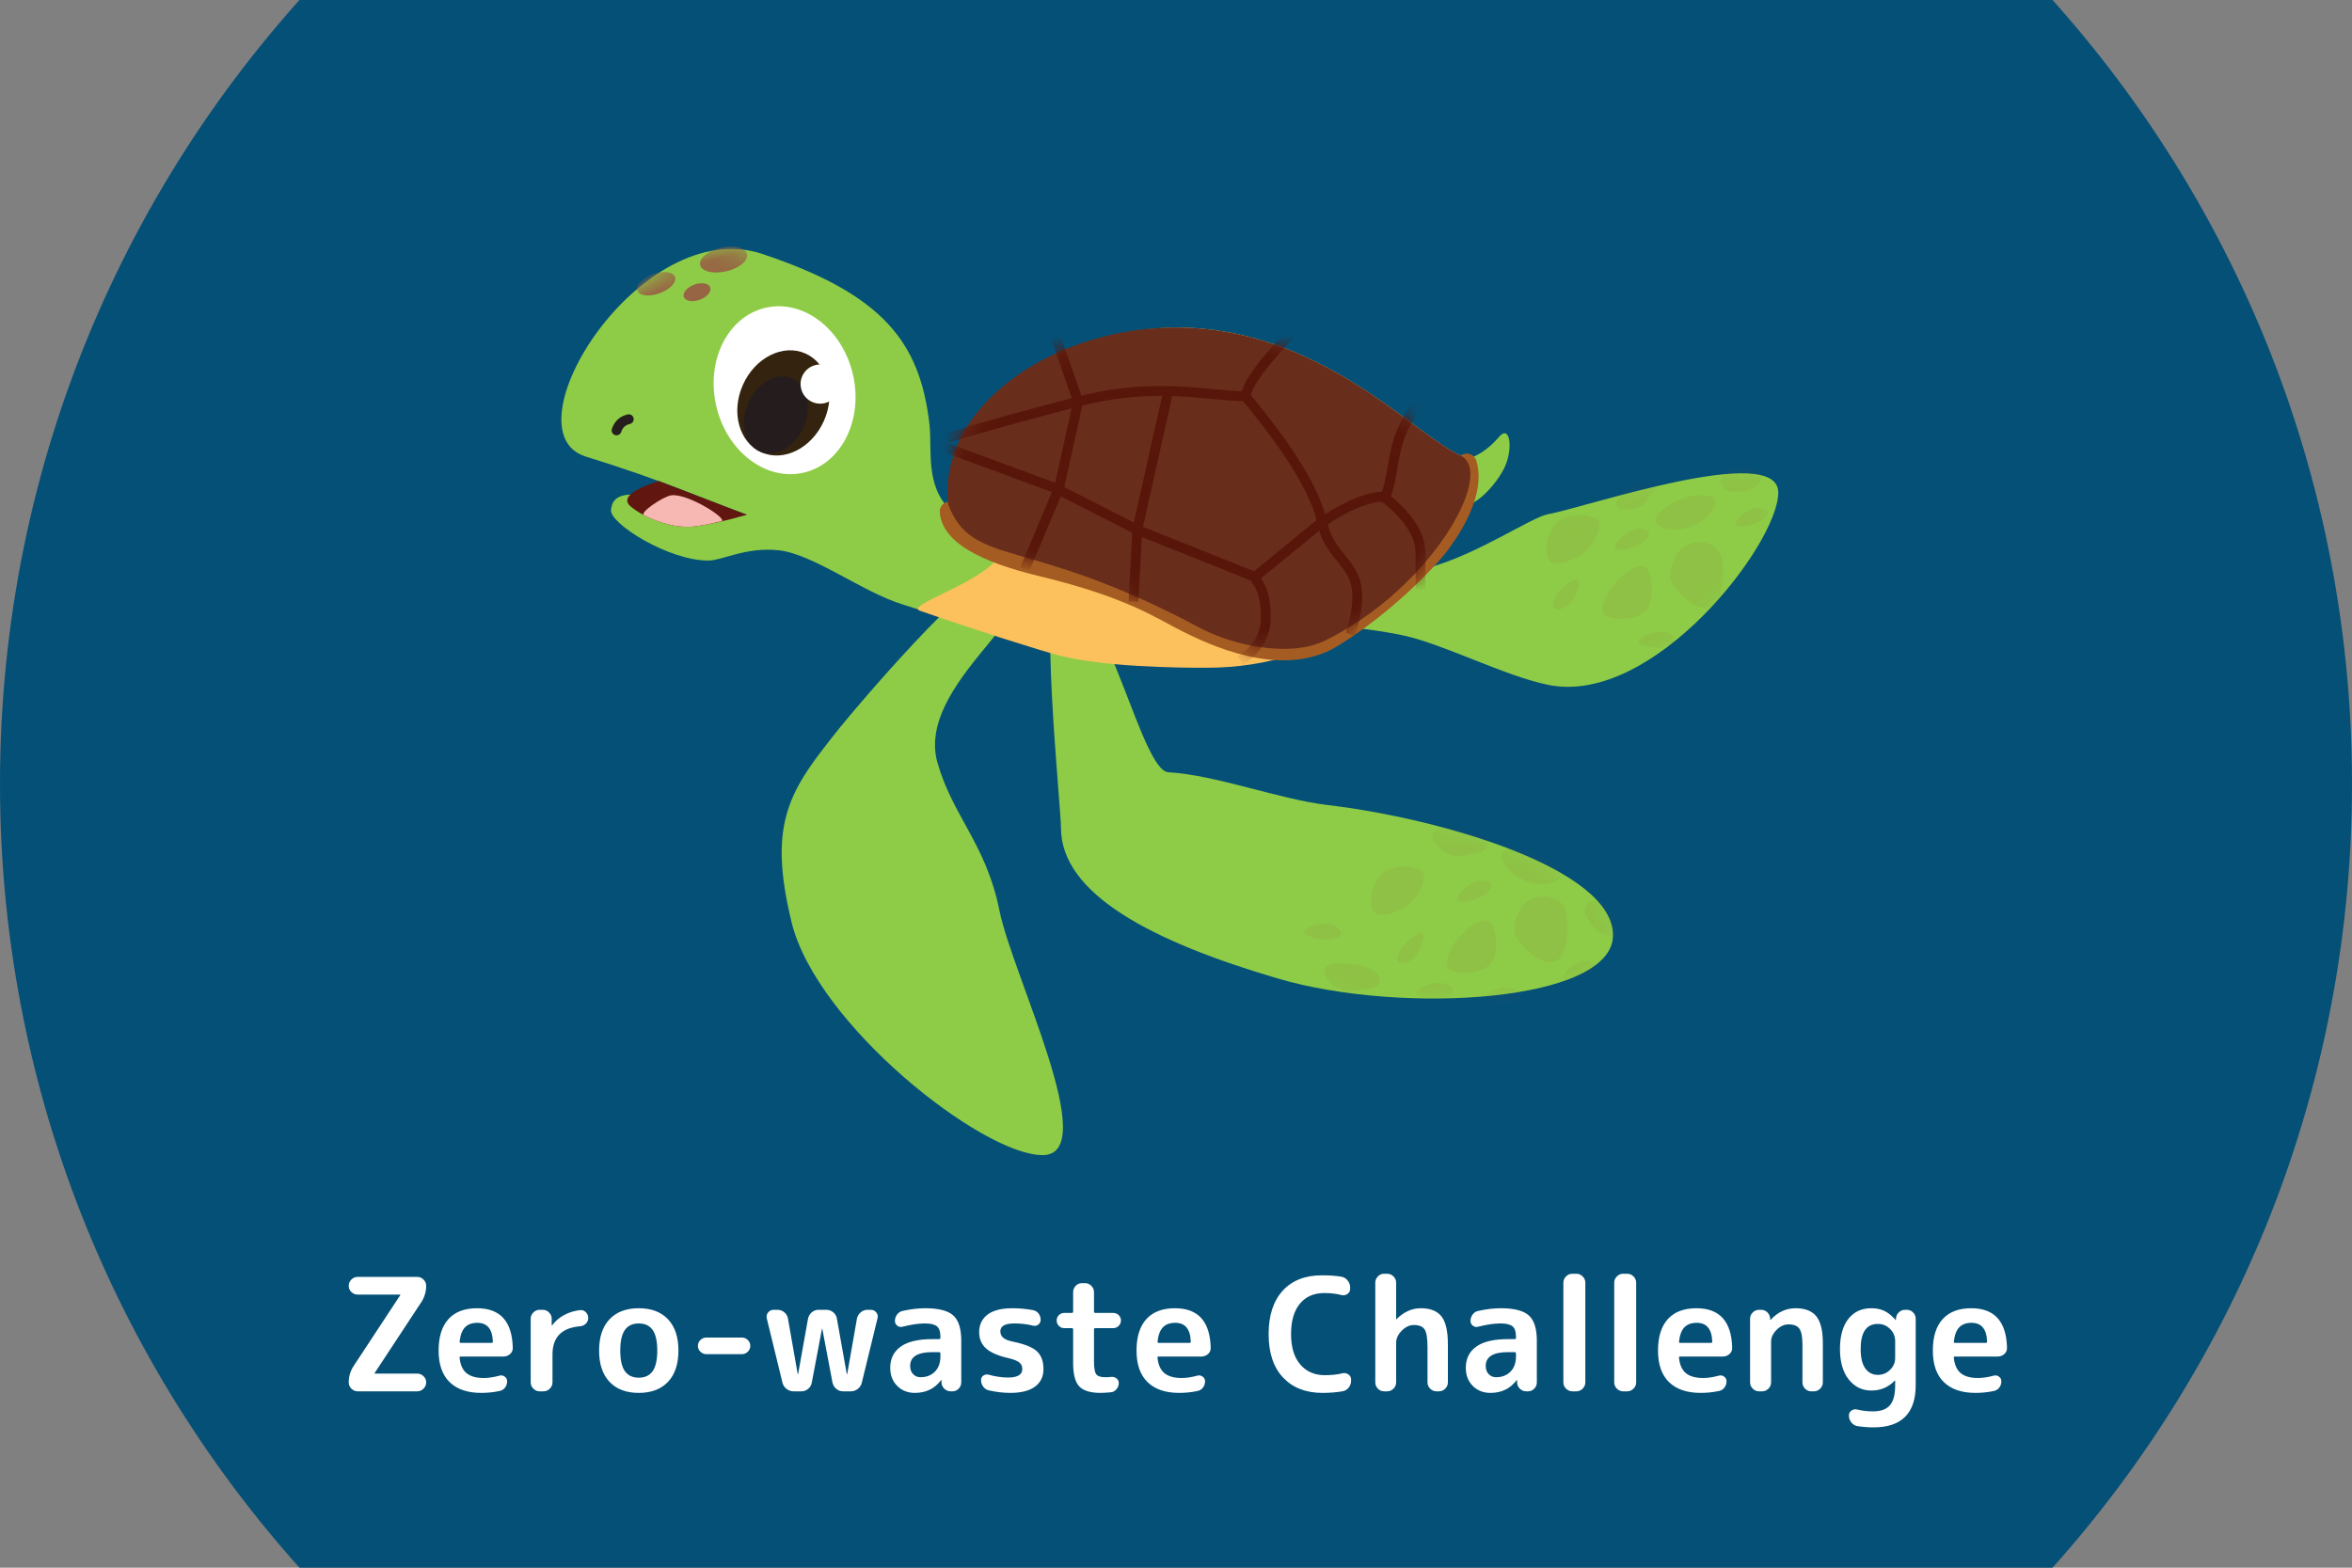 <?xml version="1.0" encoding="UTF-8"?>
<svg width="120px" height="80px" viewBox="0 0 120 80" version="1.1" xmlns="http://www.w3.org/2000/svg" xmlns:xlink="http://www.w3.org/1999/xlink">
    <rect x="0" y="0" width="120" height="80" fill="#808080" stroke="none"/>
    <!-- Generator: Sketch 51.3 (57544) - http://www.bohemiancoding.com/sketch -->
    <title>Logo</title>
    <desc>Created with Sketch.</desc>
    <defs>
        <path d="M11.898,10.966 C17.275,12.07 23.639,3.766 23.639,1.154 C23.639,-1.458 13.766,1.921 11.898,2.256 C11.024,2.412 8.239,4.357 5.659,5.024 C2.728,5.781 0.025,5.332 0.025,6.721 C0.025,8.245 1.615,7.815 4.528,8.449 C6.604,8.901 9.66,10.506 11.898,10.966 Z" id="path-1"></path>
        <path d="M11.612,20.133 C17.974,22.005 28.715,21.329 28.715,17.926 C28.715,14.524 19.913,11.963 14.165,11.283 C11.667,10.988 8.51,9.758 6.032,9.609 C4.646,9.526 3.004,0.927 0.55,0.013 C-0.688,-0.448 0.55,11.345 0.55,12.442 C0.55,15.845 5.25,18.261 11.612,20.133 Z" id="path-3"></path>
        <path d="M8.256,13.575 C7.662,13.482 4.688,11.836 2.984,11.311 C1.887,10.972 1.657,11.47 1.55,11.777 C1.32,12.434 3.85,14.973 5.815,15.411 C6.505,15.564 7.836,15.155 9.421,15.705 C11.093,16.285 13.12,18.752 14.949,19.813 C17.776,21.453 22.122,24.565 25.41,25.328 C25.629,25.379 28.92,26.631 32.129,26.774 C35.739,26.936 37.499,25.855 39.414,24.705 C41.233,23.613 26.587,16.402 26.609,16.394 C27.785,15.92 19.865,17.79 18.443,15.705 C17.416,14.2 18.22,12.449 18.364,11.164 C18.833,7 17.57,4.184 12.008,0.782 C6.446,-2.62 -2.825,6.656 0.907,8.83 C4.639,11.005 6.129,12.204 8.256,13.575 Z" id="path-5"></path>
        <path d="M14.484,15.393 C16.147,16.284 19.069,16.941 20.886,16.049 C26.34,13.371 29.603,7.462 27.806,6.617 C25.411,5.49 21.162,0.677 14.484,0.121 C7.806,-0.435 1.12,3.737 1.651,9.075 C2.885,12.371 5.627,10.647 14.484,15.393 Z" id="path-7"></path>
    </defs>
    <g id="Logo" stroke="none" stroke-width="1" fill="none" fill-rule="evenodd">
        <g id="Group-11" transform="translate(0, -20)">
            <path d="M60,120 C26.863,120 0,93.137 0,60 C0,26.863 26.863,0 60,0 C93.137,0 120,26.863 120,60 C120,93.137 93.137,120 60,120 Z" id="Oval-Copy-12" fill="#055077" fill-rule="nonzero"></path>
            <g id="Group-2" transform="translate(17, 25)">
                <path d="M1.04,64.712 L3.424,61.088 L3.424,61.08 L3.432,61.072 C3.432,61.067 3.429,61.064 3.424,61.064 L1.248,61.064 C1.125,61.064 1.019,61.02 0.928,60.932 C0.837,60.844 0.792,60.739 0.792,60.616 C0.792,60.493 0.837,60.387 0.928,60.296 C1.019,60.205 1.125,60.16 1.248,60.16 L4.288,60.16 C4.411,60.16 4.517,60.205 4.608,60.296 C4.699,60.387 4.744,60.493 4.744,60.616 C4.744,60.915 4.661,61.192 4.496,61.448 L2.112,65.072 L2.112,65.08 L2.104,65.088 C2.104,65.093 2.107,65.096 2.112,65.096 L4.288,65.096 C4.411,65.096 4.517,65.14 4.608,65.228 C4.699,65.316 4.744,65.421 4.744,65.544 C4.744,65.667 4.699,65.773 4.608,65.864 C4.517,65.955 4.411,66 4.288,66 L1.248,66 C1.125,66 1.019,65.955 0.928,65.864 C0.837,65.773 0.792,65.667 0.792,65.544 C0.792,65.245 0.875,64.968 1.04,64.712 Z M7.354,62.504 C7.082,62.504 6.873,62.58 6.726,62.732 C6.579,62.884 6.487,63.128 6.45,63.464 C6.45,63.507 6.471,63.528 6.514,63.528 L8.082,63.528 C8.125,63.528 8.146,63.507 8.146,63.464 C8.125,62.824 7.861,62.504 7.354,62.504 Z M7.554,66.08 C6.855,66.08 6.318,65.897 5.942,65.532 C5.566,65.167 5.378,64.629 5.378,63.92 C5.378,63.216 5.546,62.68 5.882,62.312 C6.218,61.944 6.703,61.76 7.338,61.76 C8.522,61.76 9.13,62.432 9.162,63.776 C9.167,63.904 9.122,64.011 9.026,64.096 C8.93,64.181 8.818,64.224 8.69,64.224 L6.506,64.224 C6.458,64.224 6.439,64.248 6.45,64.296 C6.487,64.653 6.606,64.913 6.806,65.076 C7.006,65.239 7.298,65.32 7.682,65.32 C7.922,65.32 8.189,65.28 8.482,65.2 C8.578,65.173 8.667,65.189 8.75,65.248 C8.833,65.307 8.874,65.387 8.874,65.488 C8.874,65.611 8.838,65.719 8.766,65.812 C8.694,65.905 8.599,65.963 8.482,65.984 C8.183,66.048 7.874,66.08 7.554,66.08 Z M10.532,66 C10.409,66 10.303,65.955 10.212,65.864 C10.121,65.773 10.076,65.667 10.076,65.544 L10.076,62.296 C10.076,62.173 10.121,62.067 10.212,61.976 C10.303,61.885 10.409,61.84 10.532,61.84 L10.692,61.84 C10.815,61.84 10.921,61.885 11.012,61.976 C11.103,62.067 11.148,62.173 11.148,62.296 L11.148,62.632 C11.148,62.637 11.151,62.64 11.156,62.64 C11.167,62.64 11.172,62.637 11.172,62.632 C11.327,62.419 11.529,62.244 11.78,62.108 C12.031,61.972 12.305,61.888 12.604,61.856 C12.716,61.845 12.812,61.881 12.892,61.964 C12.972,62.047 13.012,62.144 13.012,62.256 C13.012,62.368 12.972,62.464 12.892,62.544 C12.812,62.624 12.716,62.669 12.604,62.68 C11.66,62.755 11.188,63.235 11.188,64.12 L11.188,65.544 C11.188,65.667 11.143,65.773 11.052,65.864 C10.961,65.955 10.855,66 10.732,66 L10.532,66 Z M15.59,62.536 C15.275,62.536 15.039,62.647 14.882,62.868 C14.725,63.089 14.646,63.44 14.646,63.92 C14.646,64.4 14.725,64.751 14.882,64.972 C15.039,65.193 15.275,65.304 15.59,65.304 C15.905,65.304 16.141,65.193 16.298,64.972 C16.455,64.751 16.534,64.4 16.534,63.92 C16.534,63.44 16.455,63.089 16.298,62.868 C16.141,62.647 15.905,62.536 15.59,62.536 Z M15.59,66.08 C14.95,66.08 14.453,65.892 14.098,65.516 C13.743,65.14 13.566,64.608 13.566,63.92 C13.566,63.232 13.743,62.7 14.098,62.324 C14.453,61.948 14.95,61.76 15.59,61.76 C16.23,61.76 16.727,61.948 17.082,62.324 C17.437,62.7 17.614,63.232 17.614,63.92 C17.614,64.608 17.437,65.14 17.082,65.516 C16.727,65.892 16.23,66.08 15.59,66.08 Z M19.04,64.104 C18.923,64.104 18.821,64.063 18.736,63.98 C18.651,63.897 18.608,63.797 18.608,63.68 C18.608,63.563 18.651,63.463 18.736,63.38 C18.821,63.297 18.923,63.256 19.04,63.256 L20.848,63.256 C20.965,63.256 21.067,63.297 21.152,63.38 C21.237,63.463 21.28,63.563 21.28,63.68 C21.28,63.797 21.237,63.897 21.152,63.98 C21.067,64.063 20.965,64.104 20.848,64.104 L19.04,64.104 Z M22.922,65.56 L22.122,62.28 C22.095,62.168 22.118,62.067 22.19,61.976 C22.262,61.885 22.354,61.84 22.466,61.84 L22.666,61.84 C22.799,61.84 22.917,61.883 23.018,61.968 C23.119,62.053 23.181,62.16 23.202,62.288 L23.698,65.112 C23.698,65.117 23.701,65.12 23.706,65.12 C23.717,65.12 23.722,65.117 23.722,65.112 L24.226,62.288 C24.253,62.16 24.317,62.053 24.418,61.968 C24.519,61.883 24.634,61.84 24.762,61.84 L25.162,61.84 C25.295,61.84 25.413,61.883 25.514,61.968 C25.615,62.053 25.677,62.16 25.698,62.288 L26.202,65.112 C26.202,65.117 26.207,65.12 26.218,65.12 C26.223,65.12 26.226,65.117 26.226,65.112 L26.722,62.288 C26.749,62.16 26.813,62.053 26.914,61.968 C27.015,61.883 27.13,61.84 27.258,61.84 L27.426,61.84 C27.543,61.84 27.638,61.885 27.71,61.976 C27.782,62.067 27.802,62.168 27.77,62.28 L26.97,65.56 C26.938,65.688 26.87,65.793 26.766,65.876 C26.662,65.959 26.543,66 26.41,66 L26.01,66 C25.882,66 25.767,65.957 25.666,65.872 C25.565,65.787 25.501,65.68 25.474,65.552 L24.954,62.808 C24.954,62.803 24.951,62.8 24.946,62.8 C24.941,62.8 24.938,62.803 24.938,62.808 L24.418,65.552 C24.397,65.68 24.335,65.787 24.234,65.872 C24.133,65.957 24.015,66 23.882,66 L23.482,66 C23.354,66 23.237,65.959 23.13,65.876 C23.023,65.793 22.954,65.688 22.922,65.56 Z M30.58,64 C29.817,64 29.436,64.235 29.436,64.704 C29.436,64.875 29.485,65.013 29.584,65.12 C29.683,65.227 29.809,65.28 29.964,65.28 C30.268,65.28 30.513,65.185 30.7,64.996 C30.887,64.807 30.98,64.547 30.98,64.216 L30.98,64.072 C30.98,64.024 30.956,64 30.908,64 L30.58,64 Z M29.676,66.08 C29.313,66.08 29.013,65.961 28.776,65.724 C28.539,65.487 28.42,65.179 28.42,64.8 C28.42,64.336 28.597,63.976 28.952,63.72 C29.307,63.464 29.849,63.336 30.58,63.336 L30.908,63.336 C30.956,63.336 30.98,63.312 30.98,63.264 L30.98,63.2 C30.98,62.955 30.921,62.783 30.804,62.684 C30.687,62.585 30.479,62.536 30.18,62.536 C29.871,62.536 29.492,62.592 29.044,62.704 C28.948,62.731 28.86,62.713 28.78,62.652 C28.7,62.591 28.66,62.509 28.66,62.408 C28.66,62.285 28.697,62.175 28.772,62.076 C28.847,61.977 28.943,61.917 29.06,61.896 C29.465,61.805 29.847,61.76 30.204,61.76 C30.887,61.76 31.364,61.883 31.636,62.128 C31.908,62.373 32.044,62.803 32.044,63.416 L32.044,65.544 C32.044,65.667 32,65.773 31.912,65.864 C31.824,65.955 31.719,66 31.596,66 L31.508,66 C31.38,66 31.271,65.956 31.18,65.868 C31.089,65.78 31.041,65.672 31.036,65.544 L31.036,65.432 C31.036,65.427 31.033,65.424 31.028,65.424 C31.017,65.424 31.012,65.427 31.012,65.432 C30.687,65.864 30.241,66.08 29.676,66.08 Z M34.51,64.32 C33.95,64.197 33.551,64.029 33.314,63.816 C33.077,63.603 32.958,63.325 32.958,62.984 C32.958,62.6 33.101,62.3 33.386,62.084 C33.671,61.868 34.094,61.76 34.654,61.76 C35.006,61.76 35.355,61.792 35.702,61.856 C35.819,61.877 35.914,61.935 35.986,62.028 C36.058,62.121 36.094,62.229 36.094,62.352 C36.094,62.453 36.054,62.535 35.974,62.596 C35.894,62.657 35.803,62.675 35.702,62.648 C35.403,62.573 35.089,62.536 34.758,62.536 C34.278,62.536 34.038,62.669 34.038,62.936 C34.038,63.064 34.083,63.171 34.174,63.256 C34.265,63.341 34.419,63.408 34.638,63.456 C35.251,63.579 35.671,63.744 35.898,63.952 C36.125,64.16 36.238,64.464 36.238,64.864 C36.238,65.248 36.094,65.547 35.806,65.76 C35.518,65.973 35.099,66.08 34.55,66.08 C34.193,66.08 33.827,66.037 33.454,65.952 C33.337,65.925 33.241,65.863 33.166,65.764 C33.091,65.665 33.054,65.552 33.054,65.424 C33.054,65.323 33.095,65.245 33.178,65.192 C33.261,65.139 33.35,65.125 33.446,65.152 C33.793,65.248 34.121,65.296 34.43,65.296 C34.915,65.296 35.158,65.152 35.158,64.864 C35.158,64.725 35.111,64.616 35.018,64.536 C34.925,64.456 34.755,64.384 34.51,64.32 Z M37.296,62.776 C37.189,62.776 37.099,62.737 37.024,62.66 C36.949,62.583 36.912,62.491 36.912,62.384 C36.912,62.277 36.949,62.187 37.024,62.112 C37.099,62.037 37.189,62 37.296,62 L37.68,62 C37.728,62 37.752,61.976 37.752,61.928 L37.752,60.936 C37.752,60.813 37.796,60.707 37.884,60.616 C37.972,60.525 38.077,60.48 38.2,60.48 L38.36,60.48 C38.483,60.48 38.589,60.525 38.68,60.616 C38.771,60.707 38.816,60.813 38.816,60.936 L38.816,61.928 C38.816,61.976 38.84,62 38.888,62 L39.8,62 C39.907,62 39.999,62.037 40.076,62.112 C40.153,62.187 40.192,62.277 40.192,62.384 C40.192,62.491 40.153,62.583 40.076,62.66 C39.999,62.737 39.907,62.776 39.8,62.776 L38.888,62.776 C38.84,62.776 38.816,62.797 38.816,62.84 L38.816,64.456 C38.816,64.803 38.853,65.027 38.928,65.128 C39.003,65.229 39.157,65.28 39.392,65.28 C39.52,65.28 39.616,65.275 39.68,65.264 C39.787,65.253 39.88,65.277 39.96,65.336 C40.04,65.395 40.08,65.475 40.08,65.576 C40.08,65.693 40.041,65.799 39.964,65.892 C39.887,65.985 39.792,66.037 39.68,66.048 C39.445,66.069 39.269,66.08 39.152,66.08 C38.635,66.08 38.272,65.969 38.064,65.748 C37.856,65.527 37.752,65.131 37.752,64.56 L37.752,62.84 C37.752,62.797 37.728,62.776 37.68,62.776 L37.296,62.776 Z M42.962,62.504 C42.69,62.504 42.481,62.58 42.334,62.732 C42.187,62.884 42.095,63.128 42.058,63.464 C42.058,63.507 42.079,63.528 42.122,63.528 L43.69,63.528 C43.733,63.528 43.754,63.507 43.754,63.464 C43.733,62.824 43.469,62.504 42.962,62.504 Z M43.162,66.08 C42.463,66.08 41.926,65.897 41.55,65.532 C41.174,65.167 40.986,64.629 40.986,63.92 C40.986,63.216 41.154,62.68 41.49,62.312 C41.826,61.944 42.311,61.76 42.946,61.76 C44.13,61.76 44.738,62.432 44.77,63.776 C44.775,63.904 44.73,64.011 44.634,64.096 C44.538,64.181 44.426,64.224 44.298,64.224 L42.114,64.224 C42.066,64.224 42.047,64.248 42.058,64.296 C42.095,64.653 42.214,64.913 42.414,65.076 C42.614,65.239 42.906,65.32 43.29,65.32 C43.53,65.32 43.797,65.28 44.09,65.2 C44.186,65.173 44.275,65.189 44.358,65.248 C44.441,65.307 44.482,65.387 44.482,65.488 C44.482,65.611 44.446,65.719 44.374,65.812 C44.302,65.905 44.207,65.963 44.09,65.984 C43.791,66.048 43.482,66.08 43.162,66.08 Z M50.47,66.08 C49.627,66.08 48.959,65.82 48.466,65.3 C47.973,64.78 47.726,64.04 47.726,63.08 C47.726,62.131 47.965,61.393 48.442,60.868 C48.919,60.343 49.587,60.08 50.446,60.08 C50.841,60.08 51.171,60.104 51.438,60.152 C51.566,60.173 51.673,60.237 51.758,60.344 C51.843,60.451 51.886,60.571 51.886,60.704 L51.886,60.768 C51.886,60.88 51.839,60.968 51.746,61.032 C51.653,61.096 51.553,61.115 51.446,61.088 C51.185,61.019 50.891,60.984 50.566,60.984 C50.038,60.984 49.623,61.165 49.322,61.528 C49.021,61.891 48.87,62.408 48.87,63.08 C48.87,63.747 49.026,64.263 49.338,64.628 C49.65,64.993 50.067,65.176 50.59,65.176 C50.942,65.176 51.243,65.144 51.494,65.08 C51.601,65.053 51.701,65.072 51.794,65.136 C51.887,65.2 51.934,65.288 51.934,65.4 L51.934,65.456 C51.934,65.589 51.893,65.708 51.81,65.812 C51.727,65.916 51.619,65.979 51.486,66 C51.182,66.053 50.843,66.08 50.47,66.08 Z M53.616,66 C53.493,66 53.388,65.955 53.3,65.864 C53.212,65.773 53.168,65.667 53.168,65.544 L53.168,60.456 C53.168,60.333 53.212,60.227 53.3,60.136 C53.388,60.045 53.493,60 53.616,60 L53.776,60 C53.899,60 54.005,60.045 54.096,60.136 C54.187,60.227 54.232,60.333 54.232,60.456 L54.232,62.312 C54.232,62.317 54.235,62.32 54.24,62.32 C54.245,62.32 54.251,62.317 54.256,62.312 C54.629,61.944 55.04,61.76 55.488,61.76 C55.973,61.76 56.325,61.899 56.544,62.176 C56.763,62.453 56.872,62.928 56.872,63.6 L56.872,65.544 C56.872,65.667 56.827,65.773 56.736,65.864 C56.645,65.955 56.539,66 56.416,66 L56.288,66 C56.165,66 56.059,65.955 55.968,65.864 C55.877,65.773 55.832,65.667 55.832,65.544 L55.832,63.76 C55.832,63.296 55.783,62.989 55.684,62.84 C55.585,62.691 55.4,62.616 55.128,62.616 C54.915,62.616 54.712,62.712 54.52,62.904 C54.328,63.096 54.232,63.301 54.232,63.52 L54.232,65.544 C54.232,65.667 54.187,65.773 54.096,65.864 C54.005,65.955 53.899,66 53.776,66 L53.616,66 Z M59.946,64 C59.183,64 58.802,64.235 58.802,64.704 C58.802,64.875 58.851,65.013 58.95,65.12 C59.049,65.227 59.175,65.28 59.33,65.28 C59.634,65.28 59.879,65.185 60.066,64.996 C60.253,64.807 60.346,64.547 60.346,64.216 L60.346,64.072 C60.346,64.024 60.322,64 60.274,64 L59.946,64 Z M59.042,66.08 C58.679,66.08 58.379,65.961 58.142,65.724 C57.905,65.487 57.786,65.179 57.786,64.8 C57.786,64.336 57.963,63.976 58.318,63.72 C58.673,63.464 59.215,63.336 59.946,63.336 L60.274,63.336 C60.322,63.336 60.346,63.312 60.346,63.264 L60.346,63.2 C60.346,62.955 60.287,62.783 60.17,62.684 C60.053,62.585 59.845,62.536 59.546,62.536 C59.237,62.536 58.858,62.592 58.41,62.704 C58.314,62.731 58.226,62.713 58.146,62.652 C58.066,62.591 58.026,62.509 58.026,62.408 C58.026,62.285 58.063,62.175 58.138,62.076 C58.213,61.977 58.309,61.917 58.426,61.896 C58.831,61.805 59.213,61.76 59.57,61.76 C60.253,61.76 60.73,61.883 61.002,62.128 C61.274,62.373 61.41,62.803 61.41,63.416 L61.41,65.544 C61.41,65.667 61.366,65.773 61.278,65.864 C61.19,65.955 61.085,66 60.962,66 L60.874,66 C60.746,66 60.637,65.956 60.546,65.868 C60.455,65.78 60.407,65.672 60.402,65.544 L60.402,65.432 C60.402,65.427 60.399,65.424 60.394,65.424 C60.383,65.424 60.378,65.427 60.378,65.432 C60.053,65.864 59.607,66.08 59.042,66.08 Z M63.22,66 C63.097,66 62.991,65.955 62.9,65.864 C62.809,65.773 62.764,65.667 62.764,65.544 L62.764,60.456 C62.764,60.333 62.809,60.227 62.9,60.136 C62.991,60.045 63.097,60 63.22,60 L63.428,60 C63.551,60 63.657,60.045 63.748,60.136 C63.839,60.227 63.884,60.333 63.884,60.456 L63.884,65.544 C63.884,65.667 63.839,65.773 63.748,65.864 C63.657,65.955 63.551,66 63.428,66 L63.22,66 Z M65.814,66 C65.691,66 65.585,65.955 65.494,65.864 C65.403,65.773 65.358,65.667 65.358,65.544 L65.358,60.456 C65.358,60.333 65.403,60.227 65.494,60.136 C65.585,60.045 65.691,60 65.814,60 L66.022,60 C66.145,60 66.251,60.045 66.342,60.136 C66.433,60.227 66.478,60.333 66.478,60.456 L66.478,65.544 C66.478,65.667 66.433,65.773 66.342,65.864 C66.251,65.955 66.145,66 66.022,66 L65.814,66 Z M69.568,62.504 C69.296,62.504 69.087,62.58 68.94,62.732 C68.793,62.884 68.701,63.128 68.664,63.464 C68.664,63.507 68.685,63.528 68.728,63.528 L70.296,63.528 C70.339,63.528 70.36,63.507 70.36,63.464 C70.339,62.824 70.075,62.504 69.568,62.504 Z M69.768,66.08 C69.069,66.08 68.532,65.897 68.156,65.532 C67.78,65.167 67.592,64.629 67.592,63.92 C67.592,63.216 67.76,62.68 68.096,62.312 C68.432,61.944 68.917,61.76 69.552,61.76 C70.736,61.76 71.344,62.432 71.376,63.776 C71.381,63.904 71.336,64.011 71.24,64.096 C71.144,64.181 71.032,64.224 70.904,64.224 L68.72,64.224 C68.672,64.224 68.653,64.248 68.664,64.296 C68.701,64.653 68.82,64.913 69.02,65.076 C69.22,65.239 69.512,65.32 69.896,65.32 C70.136,65.32 70.403,65.28 70.696,65.2 C70.792,65.173 70.881,65.189 70.964,65.248 C71.047,65.307 71.088,65.387 71.088,65.488 C71.088,65.611 71.052,65.719 70.98,65.812 C70.908,65.905 70.813,65.963 70.696,65.984 C70.397,66.048 70.088,66.08 69.768,66.08 Z M72.746,66 C72.623,66 72.517,65.955 72.426,65.864 C72.335,65.773 72.29,65.667 72.29,65.544 L72.29,62.296 C72.29,62.173 72.335,62.067 72.426,61.976 C72.517,61.885 72.623,61.84 72.746,61.84 L72.85,61.84 C72.978,61.84 73.086,61.884 73.174,61.972 C73.262,62.06 73.309,62.168 73.314,62.296 L73.314,62.352 C73.314,62.357 73.317,62.36 73.322,62.36 C73.327,62.36 73.333,62.357 73.338,62.352 C73.701,61.957 74.125,61.76 74.61,61.76 C75.095,61.76 75.449,61.897 75.67,62.172 C75.891,62.447 76.002,62.904 76.002,63.544 L76.002,65.544 C76.002,65.667 75.957,65.773 75.866,65.864 C75.775,65.955 75.669,66 75.546,66 L75.41,66 C75.287,66 75.182,65.955 75.094,65.864 C75.006,65.773 74.962,65.667 74.962,65.544 L74.962,63.624 C74.962,63.224 74.91,62.951 74.806,62.804 C74.702,62.657 74.517,62.584 74.25,62.584 C74.031,62.584 73.829,62.677 73.642,62.864 C73.455,63.051 73.362,63.251 73.362,63.464 L73.362,65.544 C73.362,65.667 73.317,65.773 73.226,65.864 C73.135,65.955 73.029,66 72.906,66 L72.746,66 Z M78.812,62.56 C78.225,62.56 77.932,62.987 77.932,63.84 C77.932,64.283 78.011,64.613 78.168,64.832 C78.325,65.051 78.54,65.16 78.812,65.16 C79.052,65.16 79.259,65.075 79.432,64.904 C79.605,64.733 79.692,64.533 79.692,64.304 L79.692,63.44 C79.692,63.195 79.605,62.987 79.432,62.816 C79.259,62.645 79.052,62.56 78.812,62.56 Z M78.476,65.96 C78.007,65.96 77.623,65.772 77.324,65.396 C77.025,65.02 76.876,64.501 76.876,63.84 C76.876,63.179 77.019,62.667 77.304,62.304 C77.589,61.941 77.98,61.76 78.476,61.76 C78.727,61.76 78.948,61.805 79.14,61.896 C79.332,61.987 79.521,62.139 79.708,62.352 C79.713,62.357 79.719,62.36 79.724,62.36 C79.729,62.36 79.732,62.357 79.732,62.352 L79.732,62.296 C79.737,62.168 79.785,62.06 79.876,61.972 C79.967,61.884 80.076,61.84 80.204,61.84 L80.292,61.84 C80.415,61.84 80.52,61.885 80.608,61.976 C80.696,62.067 80.74,62.173 80.74,62.296 L80.74,65.68 C80.74,67.12 80.02,67.84 78.58,67.84 C78.324,67.84 78.055,67.819 77.772,67.776 C77.644,67.755 77.539,67.692 77.456,67.588 C77.373,67.484 77.332,67.365 77.332,67.232 C77.332,67.125 77.376,67.041 77.464,66.98 C77.552,66.919 77.649,66.901 77.756,66.928 C78.012,66.992 78.279,67.024 78.556,67.024 C78.951,67.024 79.239,66.921 79.42,66.716 C79.601,66.511 79.692,66.173 79.692,65.704 L79.692,65.456 C79.692,65.451 79.689,65.448 79.684,65.448 C79.679,65.448 79.673,65.451 79.668,65.456 C79.348,65.792 78.951,65.96 78.476,65.96 Z M83.59,62.504 C83.318,62.504 83.109,62.58 82.962,62.732 C82.815,62.884 82.723,63.128 82.686,63.464 C82.686,63.507 82.707,63.528 82.75,63.528 L84.318,63.528 C84.361,63.528 84.382,63.507 84.382,63.464 C84.361,62.824 84.097,62.504 83.59,62.504 Z M83.79,66.08 C83.091,66.08 82.554,65.897 82.178,65.532 C81.802,65.167 81.614,64.629 81.614,63.92 C81.614,63.216 81.782,62.68 82.118,62.312 C82.454,61.944 82.939,61.76 83.574,61.76 C84.758,61.76 85.366,62.432 85.398,63.776 C85.403,63.904 85.358,64.011 85.262,64.096 C85.166,64.181 85.054,64.224 84.926,64.224 L82.742,64.224 C82.694,64.224 82.675,64.248 82.686,64.296 C82.723,64.653 82.842,64.913 83.042,65.076 C83.242,65.239 83.534,65.32 83.918,65.32 C84.158,65.32 84.425,65.28 84.718,65.2 C84.814,65.173 84.903,65.189 84.986,65.248 C85.069,65.307 85.11,65.387 85.11,65.488 C85.11,65.611 85.074,65.719 85.002,65.812 C84.93,65.905 84.835,65.963 84.718,65.984 C84.419,66.048 84.11,66.08 83.79,66.08 Z" id="Zero-waste-Challenge" fill="#FFFFFF"></path>
                <g id="Group-4" transform="translate(10, 0)">
                    <g id="Group-7-Copy">
                        <g id="Group-8" transform="translate(40.089, 18.983)">
                            <mask id="mask-2" fill="white">
                                <use xlink:href="#path-1"></use>
                            </mask>
                            <use id="Oval-6" fill="#8ECC47" fill-rule="nonzero" xlink:href="#path-1"></use>
                            <path d="M19.248,2.868 C18.552,3.153 17.542,3.062 17.406,2.709 C17.271,2.356 17.832,1.812 18.659,1.494 C19.487,1.177 20.268,1.205 20.403,1.558 C20.539,1.911 19.943,2.584 19.248,2.868 Z M13.763,4.187 C13.198,4.682 12.213,4.925 11.97,4.635 C11.727,4.346 11.709,3.216 12.388,2.646 C13.067,2.076 14.186,2.282 14.429,2.572 C14.672,2.861 14.328,3.692 13.763,4.187 Z M16.905,7.138 C16.425,7.716 15.076,7.661 14.791,7.413 C14.505,7.165 14.745,6.421 15.327,5.752 C15.909,5.083 16.611,4.742 16.897,4.99 C17.182,5.238 17.386,6.56 16.905,7.138 Z M20.189,7.009 C19.361,7.327 18.274,5.96 18.151,5.639 C18.028,5.319 18.242,4.113 19.069,3.796 C19.897,3.478 20.627,3.92 20.736,4.413 C20.845,4.906 21.016,6.692 20.189,7.009 Z M16.888,1.604 C16.58,2.055 15.756,2.093 15.494,1.908 C15.231,1.722 15.368,1.4 15.932,0.943 C16.497,0.486 17.117,0.23 17.345,0.512 C17.573,0.793 17.196,1.153 16.888,1.604 Z M16.528,3.811 C16.28,3.942 15.713,4.116 15.452,4.058 C15.19,3.999 15.281,3.732 15.784,3.325 C16.287,2.917 16.826,2.937 16.999,3.151 C17.172,3.365 16.775,3.681 16.528,3.811 Z M17.703,9.058 C17.425,9.091 16.833,9.05 16.61,8.902 C16.387,8.753 16.567,8.537 17.183,8.337 C17.799,8.136 18.294,8.348 18.379,8.61 C18.464,8.871 17.98,9.024 17.703,9.058 Z M12.41,6.279 C12.575,6.053 13.009,5.648 13.27,5.586 C13.53,5.525 13.566,5.803 13.292,6.391 C13.018,6.978 12.525,7.196 12.276,7.079 C12.027,6.963 12.245,6.505 12.41,6.279 Z M22.278,0.967 C22.03,1.098 21.342,1.138 21.08,1.08 C20.819,1.021 20.485,0.478 20.988,0.071 C21.492,-0.337 22.633,0.019 22.806,0.232 C22.979,0.446 22.525,0.837 22.278,0.967 Z M22.59,2.681 C22.343,2.811 21.889,2.93 21.627,2.871 C21.366,2.812 21.359,2.653 21.863,2.245 C22.366,1.838 22.905,1.858 23.078,2.072 C23.251,2.285 22.838,2.55 22.59,2.681 Z" id="Combined-Shape" fill="#905135" fill-rule="nonzero" opacity="0.3" mask="url(#mask-2)"></path>
                        </g>
                        <g id="Group-9" transform="translate(26.581, 24.8)">
                            <mask id="mask-4" fill="white">
                                <use xlink:href="#path-3"></use>
                            </mask>
                            <use id="Oval-7" fill="#8ECC47" fill-rule="nonzero" xlink:href="#path-3"></use>
                            <path d="M24.262,15.155 C23.559,14.889 22.882,14.133 23.024,13.782 C23.166,13.432 23.947,13.417 24.769,13.749 C25.591,14.081 26.142,14.634 26.001,14.985 C25.859,15.335 24.965,15.421 24.262,15.155 Z M18.324,16.316 C17.759,16.811 16.774,17.054 16.531,16.764 C16.288,16.474 16.27,15.345 16.949,14.775 C17.629,14.205 18.748,14.411 18.991,14.7 C19.234,14.99 18.889,15.82 18.324,16.316 Z M22.467,19.388 C21.987,19.965 20.638,19.91 20.353,19.662 C20.067,19.414 20.307,18.671 20.889,18.002 C21.471,17.333 22.173,16.992 22.459,17.24 C22.744,17.488 22.948,18.81 22.467,19.388 Z M25.751,19.259 C24.923,19.577 23.836,18.21 23.713,17.889 C23.59,17.568 23.804,16.363 24.631,16.045 C25.459,15.728 26.189,16.17 26.298,16.663 C26.407,17.156 26.578,18.941 25.751,19.259 Z M21.005,13.873 C20.348,14.013 19.589,13.329 19.516,12.933 C19.443,12.537 19.839,12.364 20.727,12.441 C21.615,12.519 22.381,12.828 22.341,13.282 C22.301,13.735 21.661,13.732 21.005,13.873 Z M15.484,20.809 C14.827,20.949 14.068,20.266 13.995,19.869 C13.922,19.473 14.318,19.3 15.206,19.378 C16.094,19.455 16.86,19.764 16.82,20.218 C16.781,20.672 16.141,20.669 15.484,20.809 Z M21.993,15.959 C21.745,16.089 21.178,16.264 20.917,16.205 C20.656,16.146 20.746,15.879 21.249,15.472 C21.753,15.064 22.291,15.084 22.464,15.298 C22.637,15.512 22.24,15.828 21.993,15.959 Z M14.116,18.146 C13.837,18.15 13.252,18.048 13.046,17.877 C12.84,17.706 13.041,17.509 13.675,17.375 C14.308,17.24 14.779,17.503 14.836,17.772 C14.893,18.041 14.396,18.142 14.116,18.146 Z M23.335,21.406 C23.057,21.439 22.465,21.398 22.242,21.25 C22.02,21.101 22.199,20.885 22.815,20.685 C23.431,20.484 23.927,20.696 24.012,20.958 C24.097,21.219 23.613,21.372 23.335,21.406 Z M19.871,21.165 C19.593,21.198 19,21.158 18.778,21.009 C18.555,20.86 18.735,20.644 19.351,20.444 C19.967,20.244 20.462,20.456 20.547,20.717 C20.632,20.979 20.148,21.131 19.871,21.165 Z M17.972,18.529 C18.137,18.303 18.571,17.897 18.832,17.836 C19.092,17.774 19.128,18.053 18.854,18.64 C18.58,19.227 18.087,19.445 17.838,19.329 C17.589,19.213 17.807,18.755 17.972,18.529 Z M28,17.77 C27.761,17.625 27.372,17.055 27.288,16.801 C27.204,16.547 27.496,15.981 28.105,16.202 C28.714,16.424 28.997,17.586 28.903,17.844 C28.808,18.102 28.24,17.914 28,17.77 Z M27.289,20.004 C27.041,20.135 26.587,20.254 26.326,20.195 C26.065,20.136 26.058,19.977 26.561,19.569 C27.065,19.161 27.603,19.182 27.776,19.395 C27.949,19.609 27.536,19.874 27.289,20.004 Z" id="Combined-Shape" fill="#905135" fill-rule="nonzero" opacity="0.3" mask="url(#mask-4)"></path>
                        </g>
                        <path d="M26.187,53.946 C29.255,53.946 24.662,44.807 23.987,41.444 C23.312,38.081 21.597,36.633 20.828,33.914 C19.588,29.527 28.181,25.132 23.701,24.393 C22.532,24.2 16.632,31.148 15.826,32.16 C13.349,35.269 12.118,36.861 13.389,42.071 C14.661,47.281 23.118,53.946 26.187,53.946 Z" id="Oval-8" fill="#8ECC47" fill-rule="nonzero"></path>
                        <path d="M46.994,18.571 C47.953,18.545 48.782,18.119 49.48,17.295 C50.058,16.612 50.227,17.971 49.716,18.948 C49.302,19.741 48.324,20.841 47.565,20.841 C46.434,20.841 46.244,20.085 46.994,18.571 Z" id="Path-12" fill="#8ECC47" fill-rule="nonzero"></path>
                        <g id="head" transform="translate(22.822, 18.731) rotate(-13) translate(-22.822, -18.731) translate(2.587, 4.994)">
                            <g>
                                <mask id="mask-6" fill="white">
                                    <use xlink:href="#path-5"></use>
                                </mask>
                                <use id="Oval-9" fill="#8ECC47" fill-rule="nonzero" xlink:href="#path-5"></use>
                                <path d="M10.019,1.234 C9.342,1.234 8.792,0.958 8.792,0.617 C8.792,0.276 9.342,0 10.019,0 C10.697,0 11.246,0.276 11.246,0.617 C11.246,0.958 10.697,1.234 10.019,1.234 Z M6.456,1.557 C5.896,1.626 5.413,1.453 5.379,1.171 C5.344,0.89 5.77,0.605 6.331,0.537 C6.891,0.468 7.373,0.64 7.408,0.922 C7.443,1.204 7.016,1.488 6.456,1.557 Z M8.376,2.344 C7.983,2.392 7.643,2.248 7.615,2.023 C7.588,1.797 7.883,1.575 8.276,1.527 C8.668,1.479 9.008,1.623 9.036,1.848 C9.064,2.074 8.768,2.295 8.376,2.344 Z" id="Combined-Shape" fill="#976544" fill-rule="nonzero" mask="url(#mask-6)"></path>
                                <path d="M2.738,7.884 C2.906,7.606 3.151,7.467 3.475,7.467" id="Path-10" stroke="#251D1E" stroke-width="0.5" stroke-linecap="round" stroke-linejoin="round" fill-rule="nonzero" mask="url(#mask-6)"></path>
                            </g>
                            <g id="mouth" transform="translate(2.454, 10.693)" fill-rule="nonzero">
                                <path d="M1.798,0.189 C0.291,0.324 -0.266,0.644 0.124,1.151 C0.711,1.911 1.958,2.72 2.96,2.847 C3.628,2.932 4.573,2.944 5.793,2.882 L1.798,0.189 Z" id="Path-9" fill="#61160F"></path>
                                <path d="M2.274,1.048 C1.872,0.999 0.46,1.535 0.676,1.721 C1.321,2.274 2.21,2.752 2.96,2.847 C3.365,2.898 3.861,2.919 4.45,2.908 C4.834,2.901 3.139,1.153 2.274,1.048 Z" id="Path-9-Copy" fill="#F7B7B2"></path>
                            </g>
                            <g id="eyes" transform="translate(7.77, 3.496)" fill-rule="nonzero">
                                <ellipse id="Oval-10" fill="#FFFFFF" cx="3.783" cy="4.318" rx="3.578" ry="4.318"></ellipse>
                                <ellipse id="Oval-10-Copy" fill="#34230F" transform="translate(3.578, 4.935) rotate(-53) translate(-3.578, -4.935) " cx="3.578" cy="4.935" rx="2.76" ry="2.262"></ellipse>
                                <ellipse id="Oval-10-Copy-2" fill="#221B22" opacity="0.8" transform="translate(3.069, 5.449) rotate(-53) translate(-3.069, -5.449) " cx="3.069" cy="5.449" rx="2.045" ry="1.542"></ellipse>
                                <ellipse id="Oval-11" fill="#FFFFFF" cx="5.623" cy="4.421" rx="1" ry="1"></ellipse>
                            </g>
                        </g>
                        <g id="back" transform="translate(19.719, 11.64)">
                            <path d="M14.858,17.435 C17.971,17.435 20.874,16.508 23.1,14.68 C26.883,11.573 29.357,7.346 27.806,6.617 C25.411,5.49 21.162,0.677 14.484,0.121 C7.806,-0.435 1.725,4.181 1.725,8.507 C1.725,9.336 4.818,10.877 4.279,11.722 C3.402,13.098 -0.574,14.249 0.219,14.527 C2.772,15.42 6.403,16.578 7.328,16.812 C9.661,17.402 13.298,17.435 14.858,17.435 Z" id="Oval-5" fill="#FCC05D" fill-rule="nonzero"></path>
                            <path d="M1.741,9.465 C1.821,10.595 3.388,11.528 6.442,12.265 C11.025,13.369 12.59,14.501 13.846,15.124 C15.102,15.746 18.663,17.477 21.25,15.895 C23.836,14.312 26.058,12.04 26.755,11.103 C27.452,10.165 28.531,8.405 28.114,7.02" id="Path-11" stroke="#A55C22" stroke-width="1.026" stroke-linecap="round" stroke-linejoin="round" fill-rule="nonzero"></path>
                            <mask id="mask-8" fill="white">
                                <use xlink:href="#path-7"></use>
                            </mask>
                            <use id="Oval-5-Copy" fill="#682D1B" fill-rule="nonzero" xlink:href="#path-7"></use>
                            <polyline id="Path-3" stroke="#581509" stroke-width="0.5" fill-rule="nonzero" mask="url(#mask-8)" points="11.109 14.059 11.308 10.369 12.897 3.279"></polyline>
                            <polyline id="Path-3-Copy" stroke="#581509" stroke-width="0.5" fill-rule="nonzero" mask="url(#mask-8)" points="5.57 12.392 7.311 8.27 8.29 3.844 6.887 -0.173"></polyline>
                            <path d="M0.736,5.909 L7.13,8.269 L11.348,10.417 L17.308,12.799 L20.685,10.036 C21.997,9.144 23.092,8.698 23.969,8.698 C24.548,7.254 24.125,5.479 26.025,3.623" id="Path-4" stroke="#581509" stroke-width="0.5" fill-rule="nonzero" mask="url(#mask-8)"></path>
                            <path d="M19.137,0.4 C17.723,1.859 16.951,2.918 16.819,3.578 C14.832,3.578 12.291,2.808 8.204,3.873 C5.479,4.583 3.234,5.208 1.47,5.748" id="Path-5" stroke="#581509" stroke-width="0.5" fill-rule="nonzero" mask="url(#mask-8)"></path>
                            <path d="M16.85,3.623 C19.111,6.33 20.409,8.468 20.745,10.039 C21.248,12.396 23.356,11.949 22.182,15.731" id="Path-6" stroke="#581509" stroke-width="0.5" fill-rule="nonzero" mask="url(#mask-8)"></path>
                            <path d="M17.302,12.891 C17.678,13.278 17.866,13.932 17.866,14.853 C17.866,15.774 17.434,16.51 16.572,17.06" id="Path-7" stroke="#581509" stroke-width="0.5" fill-rule="nonzero" mask="url(#mask-8)"></path>
                            <path d="M23.921,8.75 C25.144,9.702 25.756,10.654 25.756,11.605 C25.756,12.556 25.756,13.247 25.756,13.678" id="Path-8" stroke="#581509" stroke-width="0.5" fill-rule="nonzero" mask="url(#mask-8)"></path>
                        </g>
                    </g>
                </g>
            </g>
        </g>
    </g>
</svg>